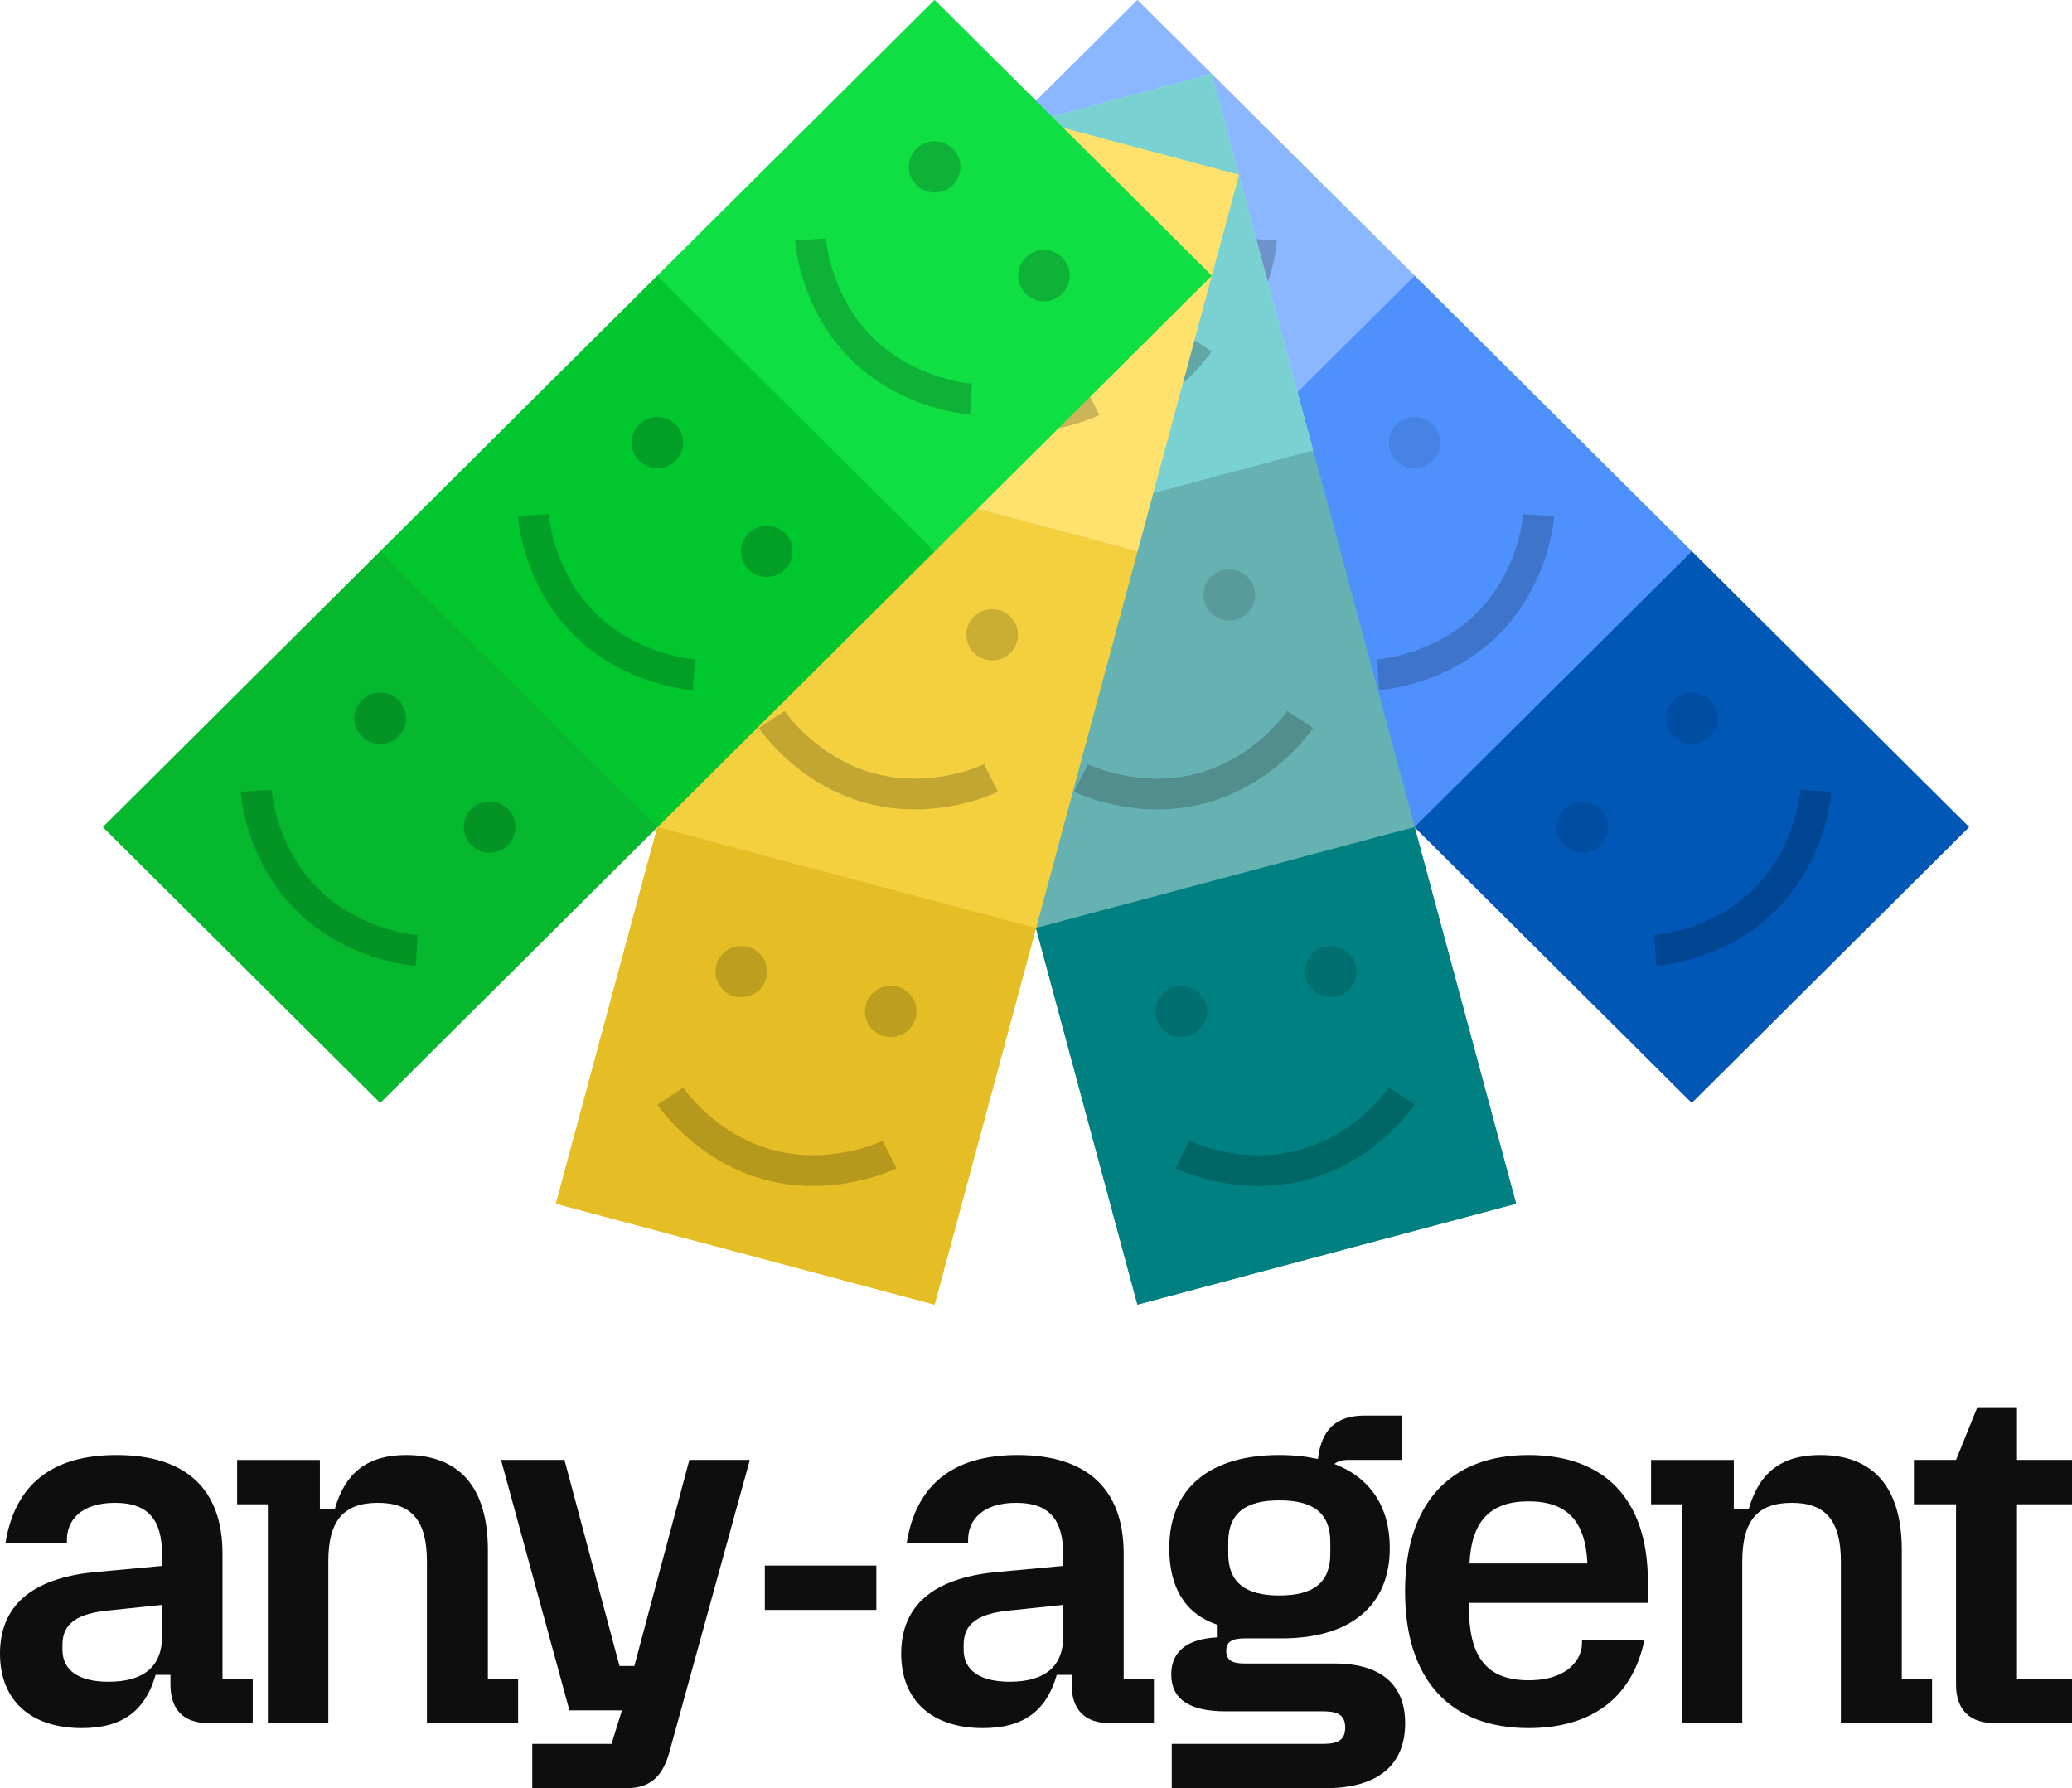 <svg width="124" height="107" viewBox="0 0 124 107" fill="none" xmlns="http://www.w3.org/2000/svg">
<path d="M68.071 0L51.483 16.497L68.071 32.993L84.659 16.497L68.071 0Z" fill="#BAC2FF"/>
<path d="M62.614 17.582C63.217 16.982 63.217 16.011 62.614 15.411C62.012 14.812 61.034 14.812 60.432 15.411C59.829 16.011 59.829 16.982 60.432 17.582C61.034 18.181 62.012 18.181 62.614 17.582Z" fill="black" fill-opacity="0.2"/>
<path d="M69.162 11.07C69.765 10.471 69.765 9.499 69.162 8.9C68.56 8.3 67.582 8.3 66.98 8.9C66.377 9.499 66.377 10.471 66.98 11.07C67.582 11.669 68.56 11.669 69.162 11.07Z" fill="black" fill-opacity="0.2"/>
<path d="M74.568 14.27L74.568 14.271L74.568 14.271C74.57 14.272 74.619 14.275 75.492 14.326C76.416 14.38 76.416 14.38 76.416 14.381L76.416 14.382C76.416 14.382 76.416 14.383 76.416 14.383C76.416 14.384 76.416 14.386 76.416 14.388C76.416 14.391 76.416 14.396 76.415 14.401C76.414 14.412 76.413 14.426 76.412 14.444C76.409 14.479 76.404 14.527 76.398 14.589C76.384 14.711 76.363 14.883 76.327 15.097C76.256 15.523 76.131 16.117 75.91 16.804C75.471 18.173 74.644 19.945 73.091 21.489C71.538 23.033 69.757 23.855 68.38 24.293C67.689 24.512 67.092 24.637 66.663 24.707C66.449 24.742 66.275 24.764 66.153 24.777C66.091 24.784 66.042 24.788 66.007 24.791C65.989 24.793 65.975 24.794 65.964 24.794C65.959 24.795 65.954 24.795 65.951 24.795C65.949 24.795 65.947 24.796 65.946 24.796C65.945 24.796 65.945 24.796 65.944 24.796L65.944 24.796C65.943 24.796 65.943 24.796 65.888 23.877C65.837 23.009 65.834 22.96 65.833 22.957L65.833 22.957L65.832 22.957C65.832 22.957 65.832 22.957 65.832 22.957C65.832 22.957 65.832 22.957 65.834 22.957C65.838 22.957 65.845 22.956 65.855 22.956C65.875 22.954 65.909 22.951 65.954 22.946C66.045 22.936 66.184 22.919 66.362 22.89C66.717 22.832 67.225 22.726 67.817 22.538C69.004 22.161 70.497 21.464 71.781 20.186C73.066 18.909 73.767 17.425 74.146 16.244C74.335 15.655 74.441 15.15 74.5 14.797C74.529 14.62 74.547 14.482 74.556 14.392C74.561 14.346 74.564 14.313 74.566 14.293C74.567 14.283 74.567 14.275 74.568 14.272C74.568 14.27 74.568 14.269 74.568 14.269C74.568 14.269 74.568 14.27 74.568 14.27Z" fill="black" fill-opacity="0.2"/>
<path d="M84.659 16.497L68.071 32.993L84.659 49.489L101.247 32.993L84.659 16.497Z" fill="#4E91FD"/>
<path d="M79.202 34.078C79.805 33.479 79.805 32.507 79.202 31.908C78.6 31.308 77.623 31.308 77.02 31.908C76.417 32.507 76.417 33.479 77.02 34.078C77.623 34.678 78.6 34.678 79.202 34.078Z" fill="black" fill-opacity="0.2"/>
<path d="M85.751 27.567C86.353 26.967 86.353 25.995 85.751 25.396C85.148 24.797 84.171 24.797 83.568 25.396C82.965 25.995 82.965 26.967 83.568 27.567C84.171 28.166 85.148 28.166 85.751 27.567Z" fill="black" fill-opacity="0.2"/>
<path d="M91.156 30.766L91.156 30.767L91.156 30.768C91.159 30.768 91.207 30.771 92.08 30.822C93.005 30.876 93.005 30.877 93.005 30.877L93.004 30.878C93.004 30.878 93.004 30.879 93.004 30.88C93.004 30.881 93.004 30.883 93.004 30.884C93.004 30.888 93.004 30.892 93.003 30.898C93.003 30.908 93.001 30.922 93 30.94C92.997 30.975 92.992 31.024 92.986 31.085C92.972 31.207 92.951 31.38 92.915 31.593C92.844 32.019 92.719 32.613 92.499 33.3C92.059 34.67 91.232 36.441 89.679 37.985C88.126 39.529 86.345 40.352 84.968 40.789C84.277 41.008 83.68 41.133 83.251 41.203C83.037 41.239 82.863 41.26 82.741 41.273C82.679 41.28 82.63 41.285 82.595 41.288C82.577 41.289 82.563 41.29 82.552 41.291C82.547 41.291 82.542 41.291 82.539 41.292C82.537 41.292 82.535 41.292 82.534 41.292C82.533 41.292 82.533 41.292 82.532 41.292L82.532 41.292C82.531 41.292 82.531 41.292 82.477 40.373C82.425 39.505 82.422 39.457 82.421 39.454L82.421 39.454L82.42 39.454C82.42 39.454 82.42 39.454 82.42 39.454C82.42 39.454 82.421 39.454 82.422 39.454C82.426 39.453 82.433 39.453 82.443 39.452C82.463 39.45 82.497 39.447 82.542 39.443C82.633 39.433 82.772 39.416 82.95 39.386C83.305 39.328 83.813 39.222 84.405 39.034C85.592 38.657 87.085 37.961 88.37 36.683C89.654 35.405 90.355 33.921 90.734 32.74C90.923 32.152 91.029 31.647 91.088 31.293C91.118 31.116 91.135 30.979 91.144 30.888C91.15 30.843 91.152 30.809 91.154 30.789C91.155 30.779 91.156 30.772 91.156 30.768C91.156 30.767 91.156 30.766 91.156 30.766C91.156 30.766 91.156 30.766 91.156 30.766Z" fill="black" fill-opacity="0.2"/>
<path d="M101.247 32.993L84.659 49.489L101.247 65.986L117.835 49.489L101.247 32.993Z" fill="#0057B6"/>
<path d="M95.791 50.575C96.393 49.975 96.393 49.003 95.791 48.404C95.188 47.805 94.211 47.805 93.608 48.404C93.005 49.003 93.005 49.975 93.608 50.575C94.211 51.174 95.188 51.174 95.791 50.575Z" fill="black" fill-opacity="0.2"/>
<path d="M102.339 44.063C102.941 43.464 102.941 42.492 102.339 41.892C101.736 41.293 100.759 41.293 100.156 41.892C99.553 42.492 99.553 43.464 100.156 44.063C100.759 44.662 101.736 44.662 102.339 44.063Z" fill="black" fill-opacity="0.2"/>
<path d="M107.744 47.263L107.744 47.263L107.744 47.264C107.747 47.264 107.796 47.268 108.668 47.319C109.593 47.373 109.593 47.373 109.593 47.374L109.593 47.374C109.592 47.375 109.593 47.375 109.593 47.376C109.592 47.377 109.592 47.379 109.592 47.381C109.592 47.384 109.592 47.389 109.591 47.394C109.591 47.404 109.589 47.419 109.588 47.436C109.585 47.471 109.58 47.52 109.574 47.581C109.561 47.704 109.539 47.876 109.503 48.089C109.432 48.516 109.307 49.109 109.087 49.796C108.647 51.166 107.82 52.937 106.267 54.482C104.715 56.026 102.933 56.848 101.556 57.285C100.865 57.505 100.268 57.629 99.84 57.7C99.625 57.735 99.452 57.757 99.329 57.77C99.267 57.776 99.218 57.781 99.183 57.784C99.165 57.785 99.151 57.786 99.14 57.787C99.135 57.788 99.13 57.788 99.127 57.788C99.125 57.788 99.123 57.788 99.122 57.788C99.122 57.788 99.121 57.788 99.121 57.788L99.12 57.788C99.119 57.788 99.119 57.788 99.065 56.869C99.013 56.001 99.01 55.953 99.01 55.95L99.009 55.95L99.008 55.95C99.008 55.95 99.008 55.95 99.008 55.95C99.008 55.95 99.009 55.95 99.01 55.95C99.014 55.95 99.021 55.949 99.031 55.948C99.052 55.947 99.085 55.944 99.13 55.939C99.222 55.929 99.36 55.912 99.538 55.883C99.893 55.824 100.401 55.718 100.993 55.531C102.181 55.154 103.673 54.457 104.958 53.179C106.243 51.901 106.943 50.417 107.322 49.236C107.511 48.648 107.617 48.143 107.676 47.789C107.706 47.613 107.723 47.475 107.733 47.384C107.738 47.339 107.74 47.306 107.742 47.285C107.743 47.275 107.744 47.268 107.744 47.265C107.744 47.263 107.744 47.262 107.744 47.262C107.744 47.262 107.744 47.262 107.744 47.263Z" fill="black" fill-opacity="0.2"/>
<path d="M68.071 -3.43573e-05L51.483 16.496L68.071 32.993L84.659 16.496L68.071 -3.43573e-05Z" fill="#8AB7FF"/>
<path d="M62.614 17.582C63.217 16.982 63.217 16.01 62.614 15.411C62.012 14.812 61.035 14.812 60.432 15.411C59.829 16.01 59.829 16.982 60.432 17.582C61.035 18.181 62.012 18.181 62.614 17.582Z" fill="black" fill-opacity="0.1"/>
<path d="M69.162 11.07C69.765 10.471 69.765 9.499 69.162 8.899C68.56 8.3 67.583 8.3 66.98 8.899C66.377 9.499 66.377 10.471 66.98 11.07C67.583 11.669 68.56 11.669 69.162 11.07Z" fill="black" fill-opacity="0.1"/>
<path d="M74.568 14.27L74.568 14.271L74.568 14.271C74.571 14.272 74.62 14.275 75.492 14.326C76.416 14.38 76.417 14.38 76.416 14.381L76.416 14.381C76.416 14.382 76.416 14.383 76.416 14.383C76.416 14.384 76.416 14.386 76.416 14.388C76.416 14.391 76.416 14.396 76.415 14.401C76.415 14.412 76.413 14.426 76.412 14.444C76.409 14.479 76.404 14.527 76.398 14.588C76.385 14.711 76.363 14.883 76.327 15.097C76.257 15.523 76.131 16.117 75.911 16.804C75.471 18.173 74.644 19.945 73.091 21.489C71.538 23.033 69.757 23.855 68.38 24.293C67.689 24.512 67.092 24.636 66.663 24.707C66.449 24.742 66.275 24.764 66.153 24.777C66.091 24.784 66.042 24.788 66.007 24.791C65.989 24.793 65.975 24.794 65.964 24.794C65.959 24.795 65.954 24.795 65.951 24.795C65.949 24.795 65.947 24.795 65.946 24.795C65.945 24.795 65.945 24.795 65.944 24.795L65.944 24.796C65.943 24.796 65.943 24.796 65.888 23.876C65.837 23.009 65.834 22.96 65.834 22.957L65.833 22.957L65.832 22.957C65.832 22.957 65.832 22.957 65.832 22.957C65.832 22.957 65.833 22.957 65.834 22.957C65.838 22.957 65.845 22.956 65.855 22.955C65.876 22.954 65.909 22.951 65.954 22.946C66.045 22.936 66.184 22.919 66.362 22.89C66.717 22.831 67.225 22.726 67.817 22.538C69.004 22.161 70.497 21.464 71.782 20.186C73.066 18.909 73.767 17.424 74.146 16.244C74.335 15.655 74.442 15.15 74.5 14.796C74.529 14.62 74.547 14.482 74.557 14.391C74.561 14.346 74.564 14.313 74.566 14.293C74.567 14.282 74.567 14.275 74.568 14.272C74.568 14.27 74.568 14.269 74.568 14.269C74.568 14.269 74.568 14.27 74.568 14.27Z" fill="black" fill-opacity="0.2"/>
<path d="M84.659 16.496L68.071 32.993L84.659 49.489L101.247 32.993L84.659 16.496Z" fill="#4E91FD"/>
<path d="M79.203 34.078C79.805 33.479 79.805 32.507 79.203 31.907C78.6 31.308 77.623 31.308 77.02 31.907C76.417 32.507 76.417 33.479 77.02 34.078C77.623 34.678 78.6 34.678 79.203 34.078Z" fill="black" fill-opacity="0.1"/>
<path d="M85.751 27.566C86.353 26.967 86.353 25.995 85.751 25.396C85.148 24.797 84.171 24.797 83.568 25.396C82.965 25.995 82.965 26.967 83.568 27.566C84.171 28.166 85.148 28.166 85.751 27.566Z" fill="black" fill-opacity="0.1"/>
<path d="M91.156 30.766L91.156 30.767L91.156 30.768C91.159 30.768 91.208 30.771 92.08 30.822C93.005 30.876 93.005 30.877 93.005 30.877L93.004 30.878C93.004 30.878 93.005 30.879 93.004 30.88C93.004 30.881 93.004 30.882 93.004 30.884C93.004 30.888 93.004 30.892 93.003 30.897C93.003 30.908 93.001 30.922 93 30.94C92.997 30.975 92.993 31.024 92.986 31.085C92.973 31.207 92.951 31.38 92.915 31.593C92.844 32.019 92.719 32.613 92.499 33.3C92.059 34.669 91.232 36.441 89.679 37.985C88.127 39.529 86.345 40.352 84.968 40.789C84.278 41.008 83.68 41.133 83.252 41.203C83.037 41.239 82.864 41.26 82.741 41.273C82.679 41.28 82.63 41.285 82.595 41.287C82.577 41.289 82.563 41.29 82.552 41.291C82.547 41.291 82.542 41.291 82.539 41.291C82.537 41.292 82.535 41.292 82.534 41.292C82.534 41.292 82.533 41.292 82.532 41.292L82.532 41.292C82.531 41.292 82.531 41.292 82.477 40.373C82.425 39.505 82.422 39.456 82.422 39.454L82.421 39.453L82.42 39.454C82.42 39.454 82.42 39.453 82.42 39.453C82.42 39.453 82.421 39.453 82.422 39.453C82.426 39.453 82.433 39.453 82.443 39.452C82.464 39.45 82.497 39.447 82.542 39.442C82.633 39.433 82.772 39.415 82.95 39.386C83.305 39.328 83.813 39.222 84.405 39.034C85.593 38.657 87.085 37.96 88.37 36.683C89.655 35.405 90.355 33.921 90.734 32.74C90.923 32.151 91.029 31.646 91.088 31.293C91.118 31.116 91.135 30.978 91.145 30.888C91.15 30.843 91.152 30.809 91.154 30.789C91.155 30.779 91.156 30.772 91.156 30.768C91.156 30.767 91.156 30.766 91.156 30.766C91.156 30.766 91.156 30.766 91.156 30.766Z" fill="black" fill-opacity="0.2"/>
<path d="M101.247 32.993L84.659 49.489L101.247 65.986L117.836 49.489L101.247 32.993Z" fill="#0057B6"/>
<path d="M95.791 50.574C96.394 49.975 96.394 49.003 95.791 48.404C95.188 47.804 94.211 47.804 93.608 48.404C93.005 49.003 93.005 49.975 93.608 50.574C94.211 51.174 95.188 51.174 95.791 50.574Z" fill="black" fill-opacity="0.1"/>
<path d="M102.339 44.063C102.941 43.463 102.941 42.492 102.339 41.892C101.736 41.293 100.759 41.293 100.156 41.892C99.553 42.492 99.553 43.463 100.156 44.063C100.759 44.662 101.736 44.662 102.339 44.063Z" fill="black" fill-opacity="0.1"/>
<path d="M107.744 47.263L107.744 47.263L107.744 47.264C107.747 47.264 107.796 47.267 108.668 47.319C109.593 47.373 109.593 47.373 109.593 47.373L109.593 47.374C109.593 47.375 109.593 47.375 109.593 47.376C109.593 47.377 109.592 47.379 109.592 47.38C109.592 47.384 109.592 47.389 109.592 47.394C109.591 47.404 109.59 47.419 109.588 47.436C109.585 47.471 109.581 47.52 109.574 47.581C109.561 47.703 109.539 47.876 109.503 48.089C109.433 48.516 109.307 49.109 109.087 49.796C108.647 51.166 107.82 52.937 106.267 54.481C104.715 56.026 102.933 56.848 101.556 57.285C100.866 57.504 100.268 57.629 99.84 57.7C99.625 57.735 99.452 57.757 99.329 57.77C99.267 57.776 99.218 57.781 99.183 57.784C99.165 57.785 99.151 57.786 99.14 57.787C99.135 57.788 99.13 57.788 99.127 57.788C99.125 57.788 99.124 57.788 99.122 57.788C99.122 57.788 99.121 57.788 99.121 57.788L99.12 57.788C99.12 57.788 99.119 57.788 99.065 56.869C99.013 56.001 99.01 55.953 99.01 55.95L99.009 55.95L99.008 55.95C99.008 55.95 99.008 55.95 99.008 55.95C99.008 55.95 99.009 55.95 99.01 55.95C99.014 55.95 99.021 55.949 99.031 55.948C99.052 55.946 99.085 55.944 99.131 55.939C99.222 55.929 99.361 55.912 99.538 55.883C99.894 55.824 100.401 55.718 100.993 55.531C102.181 55.154 103.673 54.457 104.958 53.179C106.243 51.901 106.943 50.417 107.322 49.236C107.511 48.648 107.618 48.143 107.676 47.789C107.706 47.613 107.723 47.475 107.733 47.384C107.738 47.339 107.741 47.306 107.742 47.285C107.743 47.275 107.744 47.268 107.744 47.264C107.744 47.263 107.744 47.262 107.744 47.262C107.744 47.262 107.744 47.262 107.744 47.263Z" fill="black" fill-opacity="0.2"/>
<path d="M72.515 4.421L49.856 10.459L55.927 32.993L78.587 26.955L72.515 4.421Z" fill="#C0E6E6"/>
<path d="M58.95 16.934C59.774 16.715 60.262 15.873 60.042 15.054C59.821 14.235 58.975 13.749 58.151 13.969C57.328 14.188 56.839 15.03 57.06 15.849C57.281 16.667 58.127 17.153 58.95 16.934Z" fill="black" fill-opacity="0.2"/>
<path d="M67.895 14.55C68.718 14.331 69.207 13.489 68.986 12.671C68.766 11.852 67.919 11.366 67.096 11.585C66.273 11.805 65.784 12.646 66.005 13.465C66.225 14.284 67.072 14.77 67.895 14.55Z" fill="black" fill-opacity="0.2"/>
<path d="M70.967 20.009L70.967 20.01V20.011C70.969 20.012 71.01 20.039 71.74 20.517C72.513 21.024 72.513 21.024 72.513 21.025L72.512 21.025C72.512 21.025 72.511 21.026 72.511 21.026C72.51 21.028 72.51 21.029 72.508 21.03C72.507 21.033 72.504 21.037 72.501 21.042C72.495 21.05 72.487 21.062 72.477 21.077C72.457 21.106 72.428 21.146 72.392 21.195C72.319 21.294 72.213 21.433 72.075 21.6C71.799 21.934 71.392 22.386 70.856 22.871C69.787 23.839 68.18 24.962 66.059 25.527C63.938 26.092 61.982 25.919 60.569 25.612C59.861 25.459 59.281 25.27 58.874 25.118C58.671 25.042 58.51 24.974 58.397 24.924C58.34 24.9 58.295 24.879 58.263 24.864C58.247 24.857 58.234 24.851 58.225 24.846C58.22 24.843 58.216 24.841 58.213 24.84C58.211 24.839 58.21 24.838 58.209 24.838C58.208 24.837 58.207 24.837 58.207 24.837L58.206 24.837C58.206 24.837 58.206 24.836 58.621 24.013C59.013 23.236 59.034 23.192 59.035 23.19L59.035 23.189L59.034 23.189C59.034 23.189 59.034 23.189 59.034 23.189C59.034 23.189 59.034 23.189 59.036 23.19C59.039 23.192 59.046 23.195 59.055 23.199C59.073 23.208 59.104 23.222 59.145 23.24C59.229 23.277 59.358 23.331 59.526 23.394C59.864 23.52 60.357 23.681 60.964 23.813C62.182 24.077 63.825 24.215 65.58 23.748C67.335 23.28 68.688 22.343 69.61 21.509C70.069 21.093 70.415 20.709 70.644 20.432C70.758 20.294 70.843 20.183 70.897 20.109C70.923 20.072 70.942 20.045 70.954 20.028C70.96 20.02 70.964 20.014 70.966 20.011C70.967 20.01 70.968 20.009 70.968 20.009C70.968 20.009 70.968 20.009 70.967 20.009Z" fill="black" fill-opacity="0.2"/>
<path d="M78.587 26.956L55.927 32.994L61.999 55.528L84.659 49.49L78.587 26.956Z" fill="#66B2B2"/>
<path d="M65.022 39.468C65.845 39.249 66.334 38.407 66.113 37.589C65.893 36.77 65.046 36.284 64.223 36.503C63.4 36.723 62.911 37.564 63.132 38.383C63.352 39.202 64.198 39.688 65.022 39.468Z" fill="black" fill-opacity="0.2"/>
<path d="M73.967 37.085C74.79 36.866 75.278 36.024 75.058 35.205C74.837 34.386 73.991 33.901 73.168 34.12C72.344 34.339 71.856 35.181 72.076 36C72.297 36.819 73.143 37.304 73.967 37.085Z" fill="black" fill-opacity="0.2"/>
<path d="M77.039 42.544L77.038 42.544L77.038 42.545C77.04 42.547 77.081 42.574 77.811 43.052C78.585 43.558 78.585 43.559 78.584 43.559L78.584 43.559C78.583 43.56 78.583 43.56 78.583 43.561C78.582 43.562 78.581 43.563 78.58 43.565C78.578 43.568 78.576 43.572 78.573 43.576C78.567 43.585 78.559 43.597 78.549 43.611C78.528 43.64 78.5 43.68 78.463 43.73C78.391 43.829 78.285 43.967 78.147 44.135C77.871 44.469 77.464 44.92 76.928 45.406C75.859 46.373 74.252 47.496 72.131 48.061C70.01 48.627 68.053 48.453 66.641 48.147C65.933 47.993 65.353 47.804 64.946 47.652C64.743 47.576 64.581 47.509 64.468 47.459C64.412 47.434 64.367 47.414 64.335 47.398C64.319 47.391 64.306 47.385 64.296 47.38C64.291 47.378 64.288 47.376 64.284 47.374C64.283 47.373 64.281 47.373 64.28 47.372C64.28 47.372 64.279 47.371 64.279 47.371L64.278 47.371C64.278 47.371 64.277 47.371 64.692 46.548C65.084 45.77 65.106 45.727 65.107 45.724L65.106 45.724L65.106 45.724C65.106 45.724 65.105 45.723 65.105 45.723C65.105 45.723 65.106 45.724 65.108 45.724C65.111 45.726 65.117 45.729 65.126 45.733C65.145 45.742 65.175 45.756 65.217 45.775C65.301 45.812 65.43 45.865 65.598 45.929C65.936 46.055 66.429 46.216 67.035 46.347C68.253 46.611 69.896 46.75 71.651 46.282C73.406 45.815 74.759 44.878 75.681 44.043C76.141 43.628 76.487 43.243 76.716 42.966C76.83 42.828 76.914 42.717 76.968 42.644C76.995 42.607 77.014 42.579 77.026 42.563C77.032 42.554 77.036 42.548 77.038 42.545C77.039 42.544 77.039 42.543 77.039 42.543C77.039 42.543 77.039 42.544 77.039 42.544Z" fill="black" fill-opacity="0.2"/>
<path d="M84.659 49.49L61.999 55.528L68.071 78.062L90.731 72.024L84.659 49.49Z" fill="#008080"/>
<path d="M71.094 62.003C71.917 61.783 72.406 60.942 72.185 60.123C71.964 59.304 71.118 58.818 70.295 59.038C69.471 59.257 68.983 60.099 69.203 60.918C69.424 61.736 70.27 62.222 71.094 62.003Z" fill="black" fill-opacity="0.2"/>
<path d="M80.038 59.619C80.862 59.4 81.35 58.558 81.129 57.739C80.909 56.921 80.063 56.435 79.239 56.654C78.416 56.874 77.927 57.715 78.148 58.534C78.369 59.353 79.215 59.839 80.038 59.619Z" fill="black" fill-opacity="0.2"/>
<path d="M83.111 65.078L83.11 65.079V65.079C83.112 65.081 83.153 65.108 83.883 65.586C84.656 66.093 84.656 66.093 84.656 66.094L84.655 66.094C84.655 66.094 84.655 66.095 84.654 66.096C84.654 66.097 84.653 66.098 84.652 66.099C84.65 66.102 84.648 66.106 84.644 66.111C84.639 66.119 84.63 66.131 84.62 66.145C84.6 66.174 84.572 66.214 84.535 66.264C84.462 66.364 84.357 66.502 84.219 66.669C83.943 67.003 83.536 67.455 83 67.94C81.93 68.908 80.323 70.031 78.202 70.596C76.081 71.161 74.125 70.987 72.713 70.681C72.004 70.528 71.424 70.339 71.018 70.187C70.814 70.11 70.653 70.043 70.54 69.993C70.483 69.969 70.439 69.948 70.407 69.933C70.391 69.925 70.378 69.919 70.368 69.915C70.363 69.912 70.359 69.91 70.356 69.909C70.355 69.908 70.353 69.907 70.352 69.907C70.351 69.906 70.351 69.906 70.35 69.906L70.35 69.906C70.349 69.906 70.349 69.905 70.764 69.082C71.156 68.305 71.177 68.261 71.179 68.259L71.178 68.258L71.177 68.258C71.177 68.258 71.177 68.258 71.177 68.258C71.177 68.258 71.178 68.258 71.179 68.259C71.182 68.26 71.189 68.263 71.198 68.268C71.217 68.276 71.247 68.291 71.289 68.309C71.373 68.346 71.501 68.4 71.67 68.463C72.007 68.589 72.5 68.75 73.107 68.882C74.325 69.146 75.968 69.284 77.723 68.817C79.478 68.349 80.831 67.412 81.753 66.578C82.212 66.162 82.558 65.778 82.787 65.501C82.901 65.362 82.986 65.251 83.04 65.178C83.067 65.141 83.086 65.114 83.098 65.097C83.103 65.089 83.108 65.083 83.109 65.08C83.11 65.079 83.111 65.078 83.111 65.078C83.111 65.078 83.111 65.078 83.111 65.078Z" fill="black" fill-opacity="0.2"/>
<path d="M72.516 4.421L49.856 10.459L55.928 32.993L78.587 26.955L72.516 4.421Z" fill="#7AD1D1"/>
<path d="M58.95 16.934C59.774 16.714 60.262 15.873 60.042 15.054C59.821 14.235 58.975 13.749 58.151 13.969C57.328 14.188 56.84 15.03 57.06 15.848C57.281 16.667 58.127 17.153 58.95 16.934Z" fill="black" fill-opacity="0.13"/>
<path d="M67.895 14.55C68.718 14.331 69.207 13.489 68.986 12.671C68.766 11.852 67.919 11.366 67.096 11.585C66.273 11.805 65.784 12.646 66.005 13.465C66.225 14.284 67.072 14.77 67.895 14.55Z" fill="black" fill-opacity="0.13"/>
<path d="M70.968 20.009L70.967 20.01L70.967 20.01C70.969 20.012 71.01 20.039 71.74 20.517C72.513 21.024 72.513 21.024 72.513 21.024L72.512 21.025C72.512 21.025 72.512 21.026 72.511 21.026C72.511 21.027 72.51 21.029 72.509 21.03C72.507 21.033 72.504 21.037 72.501 21.041C72.495 21.05 72.487 21.062 72.477 21.076C72.457 21.105 72.428 21.145 72.392 21.195C72.319 21.294 72.213 21.433 72.076 21.6C71.8 21.934 71.392 22.386 70.856 22.871C69.787 23.839 68.18 24.962 66.059 25.527C63.938 26.092 61.982 25.919 60.569 25.612C59.861 25.459 59.281 25.27 58.874 25.118C58.671 25.041 58.51 24.974 58.397 24.924C58.34 24.899 58.295 24.879 58.263 24.864C58.247 24.856 58.234 24.85 58.225 24.846C58.22 24.843 58.216 24.841 58.213 24.84C58.211 24.839 58.21 24.838 58.209 24.838C58.208 24.837 58.208 24.837 58.207 24.837L58.206 24.837C58.206 24.836 58.206 24.836 58.621 24.013C59.013 23.236 59.034 23.192 59.035 23.19L59.035 23.189L59.034 23.189C59.034 23.189 59.034 23.189 59.034 23.189C59.034 23.189 59.035 23.189 59.036 23.19C59.039 23.191 59.046 23.195 59.055 23.199C59.074 23.207 59.104 23.222 59.146 23.24C59.229 23.277 59.358 23.331 59.527 23.394C59.864 23.52 60.357 23.681 60.964 23.813C62.182 24.077 63.825 24.215 65.58 23.748C67.335 23.28 68.688 22.343 69.61 21.509C70.069 21.093 70.415 20.709 70.644 20.432C70.758 20.293 70.843 20.182 70.897 20.109C70.924 20.072 70.943 20.045 70.954 20.028C70.96 20.02 70.964 20.014 70.966 20.011C70.967 20.009 70.968 20.009 70.968 20.009C70.968 20.009 70.968 20.009 70.968 20.009Z" fill="black" fill-opacity="0.2"/>
<path d="M78.587 26.955L55.928 32.993L61.999 55.528L84.659 49.49L78.587 26.955Z" fill="#66B2B2"/>
<path d="M65.022 39.468C65.845 39.249 66.334 38.407 66.113 37.589C65.893 36.77 65.046 36.284 64.223 36.503C63.4 36.723 62.911 37.564 63.132 38.383C63.352 39.202 64.199 39.688 65.022 39.468Z" fill="black" fill-opacity="0.13"/>
<path d="M73.967 37.085C74.79 36.865 75.279 36.024 75.058 35.205C74.838 34.386 73.991 33.9 73.168 34.12C72.344 34.339 71.856 35.181 72.076 35.999C72.297 36.818 73.143 37.304 73.967 37.085Z" fill="black" fill-opacity="0.13"/>
<path d="M77.039 42.544L77.039 42.544L77.038 42.545C77.041 42.547 77.081 42.574 77.811 43.052C78.585 43.558 78.585 43.559 78.584 43.559L78.584 43.559C78.584 43.56 78.583 43.56 78.583 43.561C78.582 43.562 78.581 43.563 78.58 43.565C78.578 43.568 78.576 43.571 78.573 43.576C78.567 43.585 78.559 43.596 78.549 43.611C78.529 43.64 78.5 43.68 78.464 43.73C78.391 43.829 78.285 43.967 78.147 44.134C77.871 44.468 77.464 44.92 76.928 45.406C75.859 46.373 74.252 47.496 72.131 48.061C70.01 48.626 68.053 48.453 66.641 48.147C65.933 47.993 65.353 47.804 64.946 47.652C64.743 47.576 64.582 47.509 64.468 47.459C64.412 47.434 64.367 47.413 64.335 47.398C64.319 47.391 64.306 47.385 64.296 47.38C64.292 47.378 64.288 47.376 64.285 47.374C64.283 47.373 64.281 47.373 64.28 47.372C64.28 47.372 64.279 47.371 64.279 47.371L64.278 47.371C64.278 47.371 64.278 47.371 64.693 46.547C65.085 45.77 65.106 45.727 65.107 45.724L65.107 45.724L65.106 45.724C65.106 45.723 65.106 45.723 65.106 45.723C65.106 45.723 65.106 45.724 65.108 45.724C65.111 45.726 65.117 45.729 65.127 45.733C65.145 45.742 65.176 45.756 65.217 45.775C65.301 45.811 65.43 45.865 65.598 45.928C65.936 46.055 66.429 46.215 67.036 46.347C68.254 46.611 69.896 46.75 71.651 46.282C73.406 45.814 74.76 44.878 75.681 44.043C76.141 43.628 76.487 43.243 76.716 42.966C76.83 42.828 76.914 42.717 76.968 42.643C76.995 42.607 77.014 42.579 77.026 42.562C77.032 42.554 77.036 42.548 77.038 42.545C77.039 42.544 77.039 42.543 77.039 42.543C77.039 42.543 77.039 42.543 77.039 42.544Z" fill="black" fill-opacity="0.2"/>
<path d="M84.659 49.49L61.999 55.528L68.071 78.062L90.731 72.024L84.659 49.49Z" fill="#008080"/>
<path d="M71.094 62.003C71.917 61.783 72.406 60.942 72.185 60.123C71.965 59.304 71.118 58.818 70.295 59.038C69.472 59.257 68.983 60.099 69.204 60.917C69.424 61.736 70.27 62.222 71.094 62.003Z" fill="black" fill-opacity="0.13"/>
<path d="M80.038 59.619C80.862 59.4 81.35 58.558 81.13 57.739C80.909 56.921 80.063 56.435 79.239 56.654C78.416 56.873 77.927 57.715 78.148 58.534C78.369 59.353 79.215 59.839 80.038 59.619Z" fill="black" fill-opacity="0.13"/>
<path d="M83.111 65.078L83.11 65.079L83.11 65.079C83.112 65.081 83.153 65.108 83.883 65.586C84.656 66.093 84.656 66.093 84.656 66.093L84.656 66.094C84.655 66.094 84.655 66.095 84.655 66.095C84.654 66.096 84.653 66.098 84.652 66.099C84.65 66.102 84.648 66.106 84.645 66.11C84.639 66.119 84.631 66.131 84.62 66.145C84.6 66.174 84.572 66.214 84.535 66.264C84.462 66.363 84.357 66.502 84.219 66.669C83.943 67.003 83.536 67.455 83 67.94C81.93 68.907 80.323 70.031 78.203 70.596C76.081 71.161 74.125 70.987 72.713 70.681C72.004 70.528 71.425 70.339 71.018 70.187C70.814 70.11 70.653 70.043 70.54 69.993C70.484 69.968 70.439 69.948 70.407 69.933C70.391 69.925 70.378 69.919 70.368 69.915C70.363 69.912 70.359 69.91 70.356 69.908C70.355 69.908 70.353 69.907 70.352 69.906C70.351 69.906 70.351 69.906 70.35 69.906L70.35 69.906C70.35 69.905 70.349 69.905 70.764 69.082C71.156 68.305 71.178 68.261 71.179 68.259L71.178 68.258H71.177C71.177 68.258 71.177 68.257 71.177 68.257C71.177 68.257 71.178 68.258 71.179 68.259C71.183 68.26 71.189 68.263 71.198 68.268C71.217 68.276 71.247 68.291 71.289 68.309C71.373 68.346 71.502 68.4 71.67 68.463C72.007 68.589 72.501 68.75 73.107 68.882C74.325 69.146 75.968 69.284 77.723 68.817C79.478 68.349 80.831 67.412 81.753 66.578C82.213 66.162 82.559 65.778 82.787 65.5C82.902 65.362 82.986 65.251 83.04 65.178C83.067 65.141 83.086 65.114 83.098 65.097C83.104 65.088 83.108 65.083 83.11 65.08C83.111 65.078 83.111 65.078 83.111 65.078C83.111 65.078 83.111 65.078 83.111 65.078Z" fill="black" fill-opacity="0.2"/>
<path d="M74.144 10.459L51.484 4.421L45.412 26.955L68.072 32.993L74.144 10.459Z" fill="#F4D86D"/>
<path d="M56.105 14.55C56.928 14.769 57.774 14.284 57.995 13.465C58.215 12.646 57.727 11.804 56.904 11.585C56.08 11.366 55.234 11.851 55.013 12.67C54.793 13.489 55.281 14.331 56.105 14.55Z" fill="black" fill-opacity="0.2"/>
<path d="M65.049 16.933C65.873 17.153 66.719 16.667 66.939 15.848C67.16 15.029 66.671 14.188 65.848 13.968C65.025 13.749 64.179 14.235 63.958 15.054C63.737 15.873 64.226 16.714 65.049 16.933Z" fill="black" fill-opacity="0.2"/>
<path d="M64.965 23.189L64.965 23.189L64.964 23.189C64.965 23.192 64.987 23.236 65.379 24.013C65.794 24.836 65.793 24.836 65.793 24.836H65.793C65.792 24.837 65.792 24.837 65.791 24.837C65.79 24.838 65.788 24.839 65.787 24.839C65.784 24.841 65.78 24.843 65.775 24.846C65.765 24.85 65.752 24.856 65.736 24.864C65.704 24.879 65.659 24.899 65.603 24.924C65.49 24.974 65.329 25.041 65.125 25.117C64.718 25.27 64.139 25.458 63.43 25.612C62.018 25.918 60.062 26.092 57.941 25.526C55.819 24.961 54.213 23.838 53.143 22.871C52.607 22.386 52.2 21.934 51.924 21.6C51.786 21.433 51.681 21.294 51.608 21.195C51.571 21.145 51.543 21.105 51.523 21.076C51.512 21.062 51.504 21.05 51.498 21.041C51.495 21.037 51.493 21.033 51.491 21.03C51.49 21.029 51.489 21.027 51.488 21.026C51.488 21.026 51.488 21.025 51.487 21.025L51.487 21.024C51.487 21.024 51.486 21.023 52.26 20.517C52.99 20.039 53.031 20.012 53.033 20.01L53.033 20.009L53.032 20.009C53.032 20.009 53.032 20.008 53.032 20.008C53.032 20.008 53.032 20.009 53.033 20.011C53.035 20.014 53.039 20.019 53.045 20.028C53.057 20.044 53.076 20.072 53.103 20.108C53.157 20.182 53.242 20.293 53.356 20.431C53.584 20.708 53.931 21.093 54.39 21.508C55.312 22.343 56.665 23.28 58.42 23.747C60.175 24.215 61.818 24.076 63.036 23.812C63.642 23.681 64.136 23.52 64.473 23.394C64.641 23.331 64.77 23.277 64.854 23.24C64.896 23.221 64.926 23.207 64.945 23.198C64.954 23.194 64.96 23.191 64.964 23.189C64.965 23.189 64.966 23.188 64.966 23.188C64.966 23.188 64.966 23.189 64.965 23.189Z" fill="black" fill-opacity="0.2"/>
<path d="M68.072 32.993L45.412 26.955L39.341 49.489L62 55.528L68.072 32.993Z" fill="#F4D03F"/>
<path d="M50.033 37.084C50.856 37.304 51.703 36.818 51.923 35.999C52.144 35.181 51.655 34.339 50.832 34.12C50.008 33.9 49.162 34.386 48.942 35.205C48.721 36.023 49.21 36.865 50.033 37.084Z" fill="black" fill-opacity="0.2"/>
<path d="M58.978 39.468C59.801 39.687 60.647 39.201 60.868 38.383C61.089 37.564 60.6 36.722 59.777 36.503C58.953 36.283 58.107 36.769 57.886 37.588C57.666 38.407 58.154 39.249 58.978 39.468Z" fill="black" fill-opacity="0.2"/>
<path d="M58.894 45.723L58.893 45.723L58.893 45.724C58.894 45.727 58.915 45.77 59.307 46.547C59.722 47.37 59.722 47.371 59.721 47.371L59.721 47.371C59.72 47.371 59.72 47.371 59.719 47.372C59.718 47.372 59.717 47.373 59.715 47.374C59.712 47.375 59.708 47.377 59.703 47.38C59.694 47.385 59.681 47.391 59.664 47.398C59.633 47.413 59.588 47.434 59.531 47.459C59.418 47.508 59.257 47.576 59.053 47.652C58.647 47.804 58.067 47.993 57.359 48.146C55.946 48.453 53.99 48.626 51.869 48.061C49.748 47.496 48.141 46.373 47.072 45.405C46.535 44.92 46.128 44.468 45.853 44.134C45.715 43.967 45.609 43.828 45.536 43.729C45.499 43.68 45.471 43.64 45.451 43.611C45.441 43.596 45.433 43.584 45.427 43.576C45.424 43.571 45.421 43.567 45.419 43.564C45.419 43.563 45.417 43.562 45.417 43.56C45.416 43.56 45.416 43.559 45.416 43.559L45.415 43.559C45.415 43.558 45.415 43.558 46.188 43.051C46.918 42.573 46.959 42.546 46.961 42.544L46.961 42.544L46.961 42.543C46.96 42.543 46.96 42.543 46.96 42.543C46.96 42.543 46.961 42.544 46.962 42.545C46.964 42.548 46.968 42.554 46.974 42.562C46.985 42.579 47.004 42.606 47.031 42.643C47.086 42.717 47.17 42.828 47.284 42.966C47.513 43.243 47.859 43.627 48.318 44.043C49.24 44.877 50.593 45.814 52.348 46.282C54.103 46.749 55.746 46.611 56.964 46.347C57.571 46.215 58.064 46.054 58.401 45.928C58.57 45.865 58.699 45.811 58.782 45.774C58.824 45.756 58.855 45.742 58.873 45.733C58.882 45.729 58.889 45.726 58.892 45.724C58.893 45.723 58.894 45.723 58.894 45.723C58.894 45.723 58.894 45.723 58.894 45.723Z" fill="black" fill-opacity="0.2"/>
<path d="M62.001 55.528L39.341 49.489L33.269 72.024L55.929 78.062L62.001 55.528Z" fill="#E4BE24"/>
<path d="M43.961 59.619C44.785 59.838 45.631 59.352 45.851 58.534C46.072 57.715 45.583 56.873 44.76 56.654C43.937 56.435 43.09 56.92 42.87 57.739C42.649 58.558 43.138 59.4 43.961 59.619Z" fill="black" fill-opacity="0.2"/>
<path d="M52.906 62.002C53.729 62.222 54.575 61.736 54.796 60.917C55.017 60.098 54.528 59.257 53.705 59.037C52.882 58.818 52.035 59.304 51.815 60.123C51.594 60.941 52.083 61.783 52.906 62.002Z" fill="black" fill-opacity="0.2"/>
<path d="M52.822 68.258L52.821 68.258L52.821 68.258C52.822 68.261 52.844 68.305 53.236 69.082C53.651 69.905 53.65 69.905 53.65 69.905L53.649 69.905C53.649 69.906 53.648 69.906 53.648 69.906C53.647 69.907 53.645 69.907 53.643 69.908C53.64 69.91 53.636 69.912 53.632 69.914C53.622 69.919 53.609 69.925 53.593 69.933C53.561 69.948 53.516 69.968 53.46 69.993C53.346 70.043 53.185 70.11 52.982 70.186C52.575 70.338 51.995 70.527 51.287 70.681C49.875 70.987 47.918 71.16 45.797 70.595C43.676 70.03 42.069 68.907 41 67.94C40.464 67.454 40.056 67.003 39.781 66.669C39.643 66.501 39.537 66.363 39.464 66.264C39.428 66.214 39.399 66.174 39.379 66.145C39.369 66.131 39.361 66.119 39.355 66.11C39.352 66.106 39.35 66.102 39.348 66.099C39.347 66.097 39.346 66.096 39.345 66.095C39.345 66.094 39.344 66.094 39.344 66.094L39.344 66.093C39.343 66.093 39.343 66.092 40.117 65.586C40.847 65.108 40.887 65.081 40.889 65.079L40.889 65.078L40.889 65.078C40.889 65.078 40.889 65.077 40.889 65.077C40.889 65.077 40.889 65.078 40.89 65.079C40.892 65.082 40.896 65.088 40.902 65.097C40.913 65.113 40.933 65.141 40.96 65.177C41.014 65.251 41.098 65.362 41.212 65.5C41.441 65.777 41.787 66.162 42.246 66.577C43.168 67.412 44.522 68.349 46.277 68.816C48.032 69.284 49.675 69.145 50.892 68.881C51.499 68.75 51.992 68.589 52.33 68.463C52.498 68.4 52.627 68.346 52.711 68.309C52.752 68.29 52.783 68.276 52.801 68.267C52.811 68.263 52.817 68.26 52.82 68.258C52.822 68.258 52.822 68.257 52.822 68.257C52.822 68.257 52.822 68.258 52.822 68.258Z" fill="black" fill-opacity="0.2"/>
<path d="M74.144 10.459L51.484 4.42L45.413 26.955L68.072 32.993L74.144 10.459Z" fill="#FFE26E"/>
<path d="M56.105 14.55C56.928 14.769 57.774 14.283 57.995 13.465C58.215 12.646 57.727 11.804 56.904 11.585C56.08 11.366 55.234 11.851 55.013 12.67C54.793 13.489 55.281 14.331 56.105 14.55Z" fill="black" fill-opacity="0.17"/>
<path d="M65.049 16.933C65.873 17.153 66.719 16.667 66.94 15.848C67.16 15.029 66.672 14.188 65.848 13.968C65.025 13.749 64.179 14.235 63.958 15.054C63.737 15.872 64.226 16.714 65.049 16.933Z" fill="black" fill-opacity="0.17"/>
<path d="M64.966 23.189L64.965 23.189L64.964 23.189C64.965 23.192 64.987 23.236 65.379 24.012C65.794 24.836 65.794 24.836 65.793 24.836H65.793C65.792 24.837 65.792 24.837 65.791 24.837C65.79 24.838 65.788 24.838 65.787 24.839C65.784 24.841 65.78 24.843 65.775 24.845C65.765 24.85 65.752 24.856 65.736 24.864C65.704 24.879 65.66 24.899 65.603 24.924C65.49 24.974 65.329 25.041 65.125 25.117C64.719 25.269 64.139 25.458 63.431 25.612C62.018 25.918 60.062 26.091 57.941 25.526C55.82 24.961 54.213 23.838 53.144 22.871C52.607 22.385 52.2 21.934 51.924 21.6C51.786 21.432 51.681 21.294 51.608 21.195C51.571 21.145 51.543 21.105 51.523 21.076C51.513 21.062 51.504 21.05 51.498 21.041C51.495 21.037 51.493 21.033 51.491 21.03C51.49 21.028 51.489 21.027 51.489 21.026C51.488 21.025 51.488 21.025 51.488 21.024L51.487 21.024C51.487 21.024 51.487 21.023 52.26 20.517C52.99 20.039 53.031 20.012 53.033 20.01L53.033 20.009L53.032 20.009L53.032 20.008C53.032 20.008 53.033 20.009 53.033 20.011C53.035 20.013 53.04 20.019 53.045 20.027C53.057 20.044 53.076 20.072 53.103 20.108C53.157 20.182 53.242 20.293 53.356 20.431C53.584 20.708 53.931 21.093 54.39 21.508C55.312 22.343 56.665 23.28 58.42 23.747C60.175 24.215 61.818 24.076 63.036 23.812C63.643 23.681 64.136 23.52 64.473 23.393C64.641 23.331 64.77 23.276 64.854 23.24C64.896 23.221 64.926 23.207 64.945 23.198C64.954 23.194 64.961 23.191 64.964 23.189C64.965 23.189 64.966 23.188 64.966 23.188C64.966 23.188 64.966 23.189 64.966 23.189Z" fill="black" fill-opacity="0.2"/>
<path d="M68.072 32.993L45.413 26.955L39.341 49.489L62.001 55.528L68.072 32.993Z" fill="#F4D03F"/>
<path d="M50.033 37.084C50.856 37.304 51.703 36.818 51.923 35.999C52.144 35.18 51.655 34.339 50.832 34.119C50.009 33.9 49.162 34.386 48.942 35.205C48.721 36.023 49.21 36.865 50.033 37.084Z" fill="black" fill-opacity="0.17"/>
<path d="M58.978 39.468C59.801 39.687 60.647 39.201 60.868 38.383C61.089 37.564 60.6 36.722 59.777 36.503C58.953 36.283 58.107 36.769 57.886 37.588C57.666 38.407 58.154 39.248 58.978 39.468Z" fill="black" fill-opacity="0.17"/>
<path d="M58.894 45.723L58.893 45.723L58.893 45.724C58.894 45.726 58.915 45.77 59.307 46.547C59.722 47.37 59.722 47.37 59.722 47.371L59.721 47.371C59.721 47.371 59.72 47.371 59.719 47.372C59.718 47.372 59.717 47.373 59.715 47.374C59.712 47.375 59.708 47.377 59.703 47.38C59.694 47.384 59.681 47.39 59.665 47.398C59.633 47.413 59.588 47.434 59.531 47.458C59.418 47.508 59.257 47.575 59.054 47.652C58.647 47.804 58.067 47.993 57.359 48.146C55.946 48.453 53.99 48.626 51.869 48.061C49.748 47.495 48.141 46.373 47.072 45.405C46.536 44.92 46.128 44.468 45.853 44.134C45.715 43.967 45.609 43.828 45.536 43.729C45.5 43.679 45.471 43.639 45.451 43.611C45.441 43.596 45.433 43.584 45.427 43.575C45.424 43.571 45.422 43.567 45.419 43.564C45.419 43.563 45.417 43.561 45.417 43.56C45.416 43.56 45.416 43.559 45.416 43.559L45.415 43.559C45.415 43.558 45.415 43.558 46.188 43.051C46.919 42.573 46.959 42.546 46.961 42.544L46.961 42.544L46.961 42.543C46.96 42.543 46.961 42.543 46.961 42.543C46.961 42.543 46.961 42.544 46.962 42.545C46.964 42.548 46.968 42.553 46.974 42.562C46.985 42.579 47.005 42.606 47.032 42.643C47.086 42.716 47.17 42.827 47.284 42.966C47.513 43.243 47.859 43.627 48.318 44.043C49.24 44.877 50.593 45.814 52.348 46.282C54.103 46.749 55.746 46.611 56.964 46.347C57.571 46.215 58.064 46.054 58.401 45.928C58.57 45.865 58.699 45.811 58.782 45.774C58.824 45.756 58.855 45.742 58.873 45.733C58.883 45.728 58.889 45.725 58.892 45.724C58.894 45.723 58.894 45.723 58.894 45.723C58.894 45.723 58.894 45.723 58.894 45.723Z" fill="black" fill-opacity="0.2"/>
<path d="M62.001 55.527L39.341 49.489L33.269 72.024L55.929 78.062L62.001 55.527Z" fill="#E4BE24"/>
<path d="M43.961 59.619C44.785 59.838 45.631 59.352 45.852 58.534C46.072 57.715 45.584 56.873 44.76 56.654C43.937 56.434 43.091 56.92 42.87 57.739C42.649 58.558 43.138 59.4 43.961 59.619Z" fill="black" fill-opacity="0.17"/>
<path d="M52.906 62.002C53.729 62.222 54.576 61.736 54.796 60.917C55.017 60.098 54.528 59.257 53.705 59.037C52.882 58.818 52.035 59.304 51.815 60.123C51.594 60.941 52.083 61.783 52.906 62.002Z" fill="black" fill-opacity="0.17"/>
<path d="M52.822 68.258L52.822 68.258L52.821 68.258C52.822 68.261 52.844 68.304 53.236 69.082C53.651 69.905 53.65 69.905 53.65 69.905L53.649 69.905C53.649 69.906 53.648 69.906 53.648 69.906C53.647 69.907 53.645 69.907 53.644 69.908C53.64 69.91 53.636 69.912 53.632 69.914C53.622 69.919 53.609 69.925 53.593 69.932C53.561 69.947 53.516 69.968 53.46 69.993C53.347 70.043 53.186 70.11 52.982 70.186C52.575 70.338 51.995 70.527 51.287 70.681C49.875 70.987 47.918 71.16 45.797 70.595C43.676 70.03 42.069 68.907 41 67.94C40.464 67.454 40.057 67.003 39.781 66.668C39.643 66.501 39.537 66.363 39.465 66.263C39.428 66.214 39.4 66.174 39.379 66.145C39.369 66.13 39.361 66.119 39.355 66.11C39.352 66.106 39.35 66.102 39.348 66.099C39.347 66.097 39.346 66.096 39.345 66.095C39.345 66.094 39.345 66.094 39.344 66.094L39.344 66.093C39.344 66.093 39.343 66.092 40.117 65.586C40.847 65.108 40.888 65.081 40.89 65.079L40.889 65.078L40.889 65.078C40.889 65.077 40.889 65.077 40.889 65.077C40.889 65.077 40.889 65.078 40.89 65.079C40.892 65.082 40.896 65.088 40.902 65.097C40.914 65.113 40.933 65.141 40.96 65.177C41.014 65.251 41.098 65.362 41.212 65.5C41.441 65.777 41.787 66.162 42.246 66.577C43.169 67.412 44.522 68.348 46.277 68.816C48.032 69.284 49.675 69.145 50.892 68.881C51.499 68.749 51.992 68.589 52.33 68.463C52.498 68.399 52.627 68.345 52.711 68.308C52.752 68.29 52.783 68.276 52.801 68.267C52.811 68.263 52.817 68.26 52.82 68.258C52.822 68.258 52.823 68.257 52.823 68.257C52.823 68.257 52.822 68.257 52.822 68.258Z" fill="black" fill-opacity="0.2"/>
<path d="M72.517 16.497L55.929 0L39.341 16.497L55.929 32.993L72.517 16.497Z" fill="#35DA5E"/>
<path d="M54.838 11.07C55.44 11.669 56.417 11.669 57.02 11.07C57.623 10.471 57.623 9.499 57.02 8.9C56.417 8.3 55.44 8.3 54.838 8.9C54.235 9.499 54.235 10.471 54.838 11.07Z" fill="black" fill-opacity="0.2"/>
<path d="M61.386 17.582C61.988 18.181 62.965 18.181 63.568 17.582C64.171 16.982 64.171 16.011 63.568 15.411C62.965 14.812 61.988 14.812 61.386 15.411C60.783 16.011 60.783 16.982 61.386 17.582Z" fill="black" fill-opacity="0.2"/>
<path d="M58.168 22.957L58.167 22.957L58.166 22.957C58.166 22.96 58.163 23.009 58.112 23.877C58.057 24.796 58.057 24.796 58.056 24.796L58.056 24.796C58.055 24.796 58.055 24.796 58.054 24.796C58.053 24.796 58.051 24.795 58.049 24.795C58.046 24.795 58.041 24.795 58.036 24.794C58.025 24.794 58.011 24.793 57.993 24.791C57.958 24.788 57.909 24.784 57.847 24.777C57.724 24.764 57.551 24.742 57.337 24.707C56.908 24.637 56.311 24.512 55.62 24.293C54.243 23.855 52.462 23.033 50.909 21.489C49.356 19.945 48.529 18.173 48.089 16.804C47.869 16.117 47.743 15.523 47.673 15.097C47.637 14.883 47.615 14.711 47.602 14.589C47.596 14.527 47.591 14.479 47.588 14.444C47.587 14.426 47.586 14.412 47.585 14.401C47.584 14.396 47.584 14.391 47.584 14.388C47.584 14.386 47.584 14.384 47.584 14.383C47.584 14.383 47.584 14.382 47.584 14.382L47.584 14.381C47.584 14.38 47.584 14.38 48.508 14.326C49.381 14.275 49.429 14.272 49.432 14.271L49.432 14.271L49.432 14.27C49.432 14.27 49.432 14.269 49.432 14.269C49.432 14.269 49.432 14.27 49.432 14.272C49.433 14.275 49.433 14.283 49.434 14.293C49.436 14.313 49.438 14.346 49.443 14.392C49.453 14.482 49.471 14.62 49.5 14.797C49.559 15.15 49.665 15.655 49.854 16.244C50.233 17.425 50.934 18.909 52.218 20.186C53.503 21.464 54.996 22.161 56.183 22.538C56.775 22.726 57.283 22.832 57.638 22.89C57.816 22.919 57.955 22.936 58.046 22.946C58.091 22.951 58.124 22.954 58.145 22.956C58.155 22.956 58.162 22.957 58.166 22.957C58.167 22.957 58.168 22.957 58.168 22.957C58.168 22.957 58.168 22.957 58.168 22.957Z" fill="black" fill-opacity="0.2"/>
<path d="M55.929 32.993L39.341 16.497L22.753 32.993L39.341 49.489L55.929 32.993Z" fill="#08C337"/>
<path d="M38.249 27.567C38.852 28.166 39.829 28.166 40.432 27.567C41.035 26.967 41.035 25.995 40.432 25.396C39.829 24.797 38.852 24.797 38.249 25.396C37.647 25.995 37.647 26.967 38.249 27.567Z" fill="black" fill-opacity="0.2"/>
<path d="M44.797 34.078C45.4 34.678 46.377 34.678 46.98 34.078C47.583 33.479 47.583 32.507 46.98 31.908C46.377 31.308 45.4 31.308 44.797 31.908C44.195 32.507 44.195 33.479 44.797 34.078Z" fill="black" fill-opacity="0.2"/>
<path d="M41.58 39.454L41.579 39.454L41.578 39.454C41.578 39.457 41.575 39.505 41.523 40.373C41.469 41.292 41.468 41.292 41.468 41.292L41.468 41.292C41.467 41.292 41.467 41.292 41.466 41.292C41.465 41.292 41.463 41.292 41.461 41.292C41.458 41.291 41.453 41.291 41.448 41.291C41.437 41.29 41.423 41.289 41.405 41.288C41.37 41.285 41.321 41.28 41.259 41.274C41.136 41.26 40.963 41.239 40.748 41.203C40.32 41.133 39.722 41.008 39.032 40.789C37.655 40.352 35.873 39.529 34.321 37.985C32.768 36.441 31.941 34.67 31.501 33.3C31.281 32.613 31.155 32.02 31.085 31.593C31.049 31.38 31.027 31.207 31.014 31.085C31.007 31.024 31.003 30.975 31 30.94C30.998 30.922 30.997 30.908 30.997 30.898C30.996 30.892 30.996 30.888 30.996 30.884C30.996 30.883 30.996 30.881 30.996 30.88C30.996 30.879 30.996 30.878 30.996 30.878L30.995 30.877C30.995 30.877 30.995 30.876 31.92 30.822C32.792 30.771 32.841 30.768 32.844 30.768L32.844 30.767L32.844 30.766C32.844 30.766 32.844 30.766 32.844 30.766C32.844 30.766 32.844 30.767 32.844 30.768C32.844 30.772 32.845 30.779 32.846 30.789C32.848 30.809 32.85 30.843 32.855 30.888C32.865 30.979 32.883 31.116 32.912 31.293C32.971 31.647 33.077 32.152 33.266 32.74C33.645 33.921 34.346 35.405 35.63 36.683C36.915 37.961 38.408 38.657 39.595 39.034C40.187 39.222 40.694 39.328 41.05 39.386C41.228 39.416 41.367 39.433 41.458 39.443C41.503 39.447 41.536 39.45 41.557 39.452C41.567 39.453 41.574 39.453 41.578 39.454C41.579 39.454 41.58 39.454 41.58 39.454C41.58 39.454 41.58 39.454 41.58 39.454Z" fill="black" fill-opacity="0.2"/>
<path d="M39.341 49.489L22.753 32.993L6.164 49.489L22.753 65.986L39.341 49.489Z" fill="#00A028"/>
<path d="M21.661 44.063C22.264 44.662 23.241 44.662 23.844 44.063C24.447 43.464 24.447 42.492 23.844 41.892C23.241 41.293 22.264 41.293 21.661 41.892C21.059 42.492 21.059 43.464 21.661 44.063Z" fill="black" fill-opacity="0.2"/>
<path d="M28.209 50.575C28.812 51.174 29.789 51.174 30.392 50.575C30.995 49.975 30.995 49.003 30.392 48.404C29.789 47.805 28.812 47.805 28.209 48.404C27.607 49.003 27.607 49.975 28.209 50.575Z" fill="black" fill-opacity="0.2"/>
<path d="M24.992 55.95L24.991 55.95L24.99 55.95C24.99 55.953 24.987 56.001 24.935 56.869C24.881 57.788 24.88 57.788 24.88 57.788L24.879 57.788C24.879 57.788 24.878 57.788 24.878 57.788C24.876 57.788 24.875 57.788 24.873 57.788C24.869 57.788 24.865 57.788 24.86 57.787C24.849 57.786 24.835 57.785 24.817 57.784C24.782 57.781 24.733 57.776 24.671 57.77C24.548 57.757 24.375 57.735 24.16 57.7C23.732 57.629 23.134 57.505 22.444 57.285C21.067 56.848 19.285 56.026 17.733 54.482C16.18 52.937 15.353 51.166 14.913 49.796C14.693 49.109 14.567 48.516 14.496 48.09C14.461 47.876 14.439 47.704 14.426 47.581C14.419 47.52 14.415 47.471 14.412 47.436C14.41 47.419 14.409 47.404 14.408 47.394C14.408 47.389 14.408 47.384 14.408 47.381C14.408 47.379 14.408 47.377 14.408 47.376C14.407 47.375 14.408 47.375 14.408 47.374L14.407 47.374C14.407 47.373 14.407 47.373 15.332 47.319C16.204 47.268 16.253 47.264 16.256 47.264L16.256 47.263L16.256 47.263C16.256 47.262 16.256 47.262 16.256 47.262C16.256 47.262 16.256 47.263 16.256 47.265C16.256 47.268 16.257 47.275 16.258 47.285C16.259 47.306 16.262 47.339 16.267 47.384C16.277 47.475 16.294 47.613 16.324 47.789C16.382 48.143 16.489 48.648 16.678 49.236C17.057 50.417 17.757 51.902 19.042 53.179C20.327 54.457 21.819 55.154 23.007 55.531C23.599 55.718 24.106 55.824 24.462 55.883C24.64 55.912 24.778 55.929 24.869 55.939C24.915 55.944 24.948 55.947 24.969 55.948C24.979 55.949 24.986 55.95 24.99 55.95C24.991 55.95 24.992 55.95 24.992 55.95C24.992 55.95 24.992 55.95 24.992 55.95Z" fill="black" fill-opacity="0.2"/>
<path d="M72.517 16.496L55.929 7.56186e-05L39.341 16.496L55.929 32.993L72.517 16.496Z" fill="#10DF44"/>
<path d="M54.838 11.07C55.441 11.669 56.418 11.669 57.02 11.07C57.623 10.471 57.623 9.499 57.02 8.899C56.418 8.3 55.441 8.3 54.838 8.899C54.235 9.499 54.235 10.471 54.838 11.07Z" fill="black" fill-opacity="0.2"/>
<path d="M61.386 17.582C61.988 18.181 62.966 18.181 63.568 17.582C64.171 16.982 64.171 16.011 63.568 15.411C62.966 14.812 61.988 14.812 61.386 15.411C60.783 16.011 60.783 16.982 61.386 17.582Z" fill="black" fill-opacity="0.2"/>
<path d="M58.168 22.957L58.167 22.957L58.167 22.957C58.166 22.96 58.163 23.009 58.112 23.876C58.057 24.796 58.057 24.796 58.056 24.796L58.056 24.795C58.055 24.795 58.055 24.795 58.054 24.795C58.053 24.795 58.051 24.795 58.05 24.795C58.046 24.795 58.041 24.795 58.036 24.794C58.025 24.794 58.011 24.793 57.993 24.791C57.958 24.788 57.909 24.784 57.848 24.777C57.725 24.764 57.551 24.742 57.337 24.707C56.908 24.636 56.311 24.512 55.62 24.293C54.243 23.855 52.462 23.033 50.909 21.489C49.356 19.945 48.529 18.173 48.09 16.804C47.869 16.117 47.744 15.523 47.673 15.097C47.638 14.883 47.616 14.711 47.602 14.588C47.596 14.527 47.591 14.479 47.588 14.444C47.587 14.426 47.586 14.412 47.585 14.401C47.585 14.396 47.584 14.391 47.584 14.388C47.584 14.386 47.584 14.384 47.584 14.383C47.584 14.383 47.584 14.382 47.584 14.381L47.584 14.381C47.584 14.38 47.584 14.38 48.508 14.326C49.381 14.275 49.429 14.272 49.432 14.271L49.432 14.271L49.432 14.27C49.432 14.27 49.432 14.269 49.432 14.269C49.432 14.269 49.432 14.27 49.432 14.272C49.433 14.275 49.433 14.282 49.434 14.293C49.436 14.313 49.439 14.346 49.444 14.391C49.453 14.482 49.471 14.62 49.5 14.796C49.559 15.15 49.665 15.655 49.854 16.244C50.233 17.424 50.934 18.909 52.218 20.186C53.503 21.464 54.996 22.161 56.183 22.538C56.775 22.726 57.283 22.831 57.639 22.89C57.816 22.919 57.955 22.936 58.046 22.946C58.091 22.951 58.125 22.954 58.145 22.955C58.155 22.956 58.163 22.957 58.166 22.957C58.168 22.957 58.169 22.957 58.169 22.957C58.169 22.957 58.168 22.957 58.168 22.957Z" fill="black" fill-opacity="0.2"/>
<path d="M55.929 32.993L39.341 16.497L22.753 32.993L39.341 49.489L55.929 32.993Z" fill="#01C72F"/>
<path d="M38.249 27.566C38.852 28.166 39.83 28.166 40.432 27.566C41.035 26.967 41.035 25.995 40.432 25.396C39.83 24.797 38.852 24.797 38.249 25.396C37.647 25.995 37.647 26.967 38.249 27.566Z" fill="black" fill-opacity="0.2"/>
<path d="M44.798 34.078C45.4 34.678 46.377 34.678 46.98 34.078C47.583 33.479 47.583 32.507 46.98 31.907C46.377 31.308 45.4 31.308 44.798 31.907C44.195 32.507 44.195 33.479 44.798 34.078Z" fill="black" fill-opacity="0.2"/>
<path d="M41.58 39.454L41.579 39.453L41.579 39.454C41.578 39.456 41.575 39.505 41.524 40.373C41.469 41.292 41.469 41.292 41.468 41.292L41.468 41.292C41.467 41.292 41.467 41.292 41.466 41.292C41.465 41.292 41.463 41.292 41.461 41.291C41.458 41.291 41.453 41.291 41.448 41.291C41.437 41.29 41.423 41.289 41.405 41.287C41.37 41.285 41.321 41.28 41.259 41.273C41.137 41.26 40.963 41.239 40.749 41.203C40.32 41.133 39.723 41.008 39.032 40.789C37.655 40.352 35.873 39.529 34.321 37.985C32.768 36.441 31.941 34.669 31.502 33.3C31.281 32.613 31.156 32.019 31.085 31.593C31.049 31.38 31.027 31.207 31.014 31.085C31.008 31.024 31.003 30.975 31 30.94C30.999 30.922 30.998 30.908 30.997 30.897C30.996 30.892 30.996 30.888 30.996 30.884C30.996 30.882 30.996 30.881 30.996 30.88C30.996 30.879 30.996 30.878 30.996 30.878L30.996 30.877C30.995 30.877 30.996 30.876 31.92 30.822C32.793 30.771 32.841 30.768 32.844 30.768L32.844 30.767L32.844 30.766C32.844 30.766 32.844 30.766 32.844 30.766C32.844 30.766 32.844 30.767 32.844 30.768C32.845 30.772 32.845 30.779 32.846 30.789C32.848 30.809 32.85 30.843 32.855 30.888C32.865 30.978 32.883 31.116 32.912 31.293C32.971 31.646 33.077 32.151 33.266 32.74C33.645 33.921 34.346 35.405 35.63 36.683C36.915 37.96 38.408 38.657 39.595 39.034C40.187 39.222 40.695 39.328 41.05 39.386C41.228 39.415 41.367 39.433 41.458 39.442C41.503 39.447 41.537 39.45 41.557 39.452C41.567 39.453 41.574 39.453 41.578 39.453C41.58 39.453 41.58 39.453 41.58 39.453C41.58 39.453 41.58 39.454 41.58 39.454Z" fill="black" fill-opacity="0.2"/>
<path d="M39.341 49.489L22.753 32.993L6.165 49.489L22.753 65.986L39.341 49.489Z" fill="#05B82E"/>
<path d="M21.661 44.063C22.264 44.662 23.241 44.662 23.844 44.063C24.447 43.463 24.447 42.492 23.844 41.892C23.241 41.293 22.264 41.293 21.661 41.892C21.059 42.492 21.059 43.463 21.661 44.063Z" fill="black" fill-opacity="0.2"/>
<path d="M28.209 50.574C28.812 51.174 29.789 51.174 30.392 50.574C30.995 49.975 30.995 49.003 30.392 48.404C29.789 47.804 28.812 47.804 28.209 48.404C27.607 49.003 27.607 49.975 28.209 50.574Z" fill="black" fill-opacity="0.2"/>
<path d="M24.992 55.95L24.991 55.95L24.991 55.95C24.99 55.953 24.987 56.001 24.935 56.869C24.881 57.788 24.881 57.788 24.88 57.788L24.88 57.788C24.879 57.788 24.878 57.788 24.878 57.788C24.877 57.788 24.875 57.788 24.873 57.788C24.87 57.788 24.865 57.788 24.86 57.787C24.849 57.786 24.835 57.785 24.817 57.784C24.782 57.781 24.733 57.776 24.671 57.77C24.549 57.757 24.375 57.735 24.16 57.7C23.732 57.629 23.135 57.504 22.444 57.285C21.067 56.848 19.285 56.026 17.733 54.481C16.18 52.937 15.353 51.166 14.913 49.796C14.693 49.109 14.568 48.516 14.497 48.089C14.461 47.876 14.439 47.703 14.426 47.581C14.419 47.52 14.415 47.471 14.412 47.436C14.411 47.419 14.409 47.404 14.409 47.394C14.408 47.389 14.408 47.384 14.408 47.38C14.408 47.379 14.408 47.377 14.408 47.376C14.408 47.375 14.408 47.375 14.408 47.374L14.407 47.373C14.407 47.373 14.407 47.373 15.332 47.319C16.204 47.267 16.253 47.264 16.256 47.264L16.256 47.263L16.256 47.263C16.256 47.262 16.256 47.262 16.256 47.262C16.256 47.262 16.256 47.263 16.256 47.264C16.256 47.268 16.257 47.275 16.258 47.285C16.26 47.306 16.262 47.339 16.267 47.384C16.277 47.475 16.294 47.613 16.324 47.789C16.383 48.143 16.489 48.648 16.678 49.236C17.057 50.417 17.758 51.901 19.042 53.179C20.327 54.457 21.82 55.154 23.007 55.531C23.599 55.718 24.107 55.824 24.462 55.883C24.64 55.912 24.779 55.929 24.87 55.939C24.915 55.944 24.948 55.946 24.969 55.948C24.979 55.949 24.986 55.95 24.99 55.95C24.991 55.95 24.992 55.95 24.992 55.95C24.992 55.95 24.992 55.95 24.992 55.95Z" fill="black" fill-opacity="0.2"/>
<path d="M119.373 103.107C117.891 103.107 117.06 102.31 117.06 100.806V90.012H114.539V87.357H117.06L118.336 84.202H120.708V87.357H124V90.012H120.708V100.452H124V103.107H119.373Z" fill="#0E0E0E"/>
<path d="M100.648 103.107V90.012H98.809V87.358H103.762V90.307H104.651C105.274 88.095 106.639 87.063 108.922 87.063C112.125 87.063 113.815 89.009 113.815 92.755V100.452H115.625V103.107H110.168V93.433C110.168 90.985 109.248 89.924 107.232 89.924C105.185 89.924 104.266 90.985 104.266 93.433V103.107H100.648Z" fill="#0E0E0E"/>
<path d="M91.472 103.402C86.786 103.402 84.087 100.511 84.087 95.232C84.087 89.953 86.786 87.063 91.472 87.063C96.039 87.063 98.619 89.717 98.619 94.642V95.91H87.913V96.235C87.913 99.214 89.04 100.541 91.472 100.541C93.874 100.541 94.675 99.243 94.675 98.329V98.123H98.412C97.7 101.573 95.268 103.402 91.472 103.402ZM87.943 93.551H95.001C94.883 90.985 93.756 89.835 91.472 89.835C89.218 89.835 88.061 90.985 87.943 93.551Z" fill="#0E0E0E"/>
<path d="M70.124 107V104.345H79.199C80.118 104.345 80.504 104.08 80.504 103.372C80.504 102.664 80.118 102.399 79.199 102.399H73.357C71.162 102.399 70.094 101.662 70.094 100.187C70.094 98.83 71.043 98.064 72.823 97.975V97.208C70.925 96.559 69.976 94.996 69.976 92.637C69.976 89.038 72.408 87.063 76.56 87.063C77.419 87.063 78.191 87.151 78.873 87.299C79.08 85.529 79.97 84.703 81.661 84.703H83.915V87.357H80.652C80.296 87.357 80.059 87.446 79.852 87.594C81.987 88.419 83.173 90.13 83.173 92.637C83.173 96.117 80.771 98.034 76.708 98.034H74.484C73.683 98.034 73.386 98.27 73.386 98.771C73.386 99.302 73.683 99.538 74.484 99.538H79.881C82.639 99.538 84.092 100.806 84.092 103.107C84.092 105.643 82.432 107 79.288 107H70.124ZM73.505 92.961C73.505 94.701 74.543 95.468 76.56 95.468C78.606 95.468 79.614 94.701 79.614 92.961V92.283C79.614 90.543 78.606 89.776 76.56 89.776C74.543 89.776 73.505 90.543 73.505 92.283V92.961Z" fill="#0E0E0E"/>
<path d="M58.825 103.402C55.771 103.402 53.932 101.75 53.932 98.948C53.932 96.088 55.83 94.465 59.478 94.082L63.63 93.698V93.02C63.63 90.867 62.74 89.924 60.812 89.924C58.766 89.924 57.936 90.985 57.936 92.135V92.342H54.258C54.822 88.803 57.076 87.063 60.901 87.063C65.053 87.063 67.248 89.098 67.248 92.961V100.452H69.057V103.107H66.418C64.935 103.107 64.134 102.31 64.134 100.806V100.217H63.244C62.622 102.37 61.257 103.402 58.825 103.402ZM57.669 98.712C57.669 99.951 58.648 100.629 60.427 100.629C62.533 100.629 63.63 99.715 63.63 97.916V96.029L60.546 96.353C58.529 96.53 57.669 97.149 57.669 98.417V98.712Z" fill="#0E0E0E"/>
<path d="M45.771 93.677H52.444V96.332H45.771V93.677Z" fill="#0E0E0E"/>
<path d="M31.853 107V104.345H36.598L37.221 102.34H34.077L29.985 87.357H33.781L37.073 99.686H37.962L41.255 87.357H44.873L40.098 104.699C39.712 106.204 39 107 37.488 107H31.853Z" fill="#0E0E0E"/>
<path d="M16.03 103.107V90.012H14.191V87.358H19.144V90.307H20.034C20.656 88.095 22.021 87.063 24.304 87.063C27.507 87.063 29.198 89.009 29.198 92.755V100.453H31.007V103.107H25.55V93.433C25.55 90.985 24.63 89.924 22.614 89.924C20.567 89.924 19.648 90.985 19.648 93.433V103.107H16.03Z" fill="#0E0E0E"/>
<path d="M4.893 103.402C1.839 103.402 0 101.75 0 98.948C0 96.088 1.898 94.466 5.546 94.082L9.698 93.699V93.02C9.698 90.867 8.808 89.924 6.88 89.924C4.834 89.924 4.004 90.985 4.004 92.135V92.342H0.326C0.89 88.803 3.144 87.063 6.969 87.063C11.121 87.063 13.316 89.098 13.316 92.961V100.453H15.125V103.107H12.486C11.003 103.107 10.202 102.311 10.202 100.806V100.217H9.312C8.69 102.37 7.325 103.402 4.893 103.402ZM3.737 98.713C3.737 99.951 4.716 100.63 6.495 100.63C8.601 100.63 9.698 99.715 9.698 97.916V96.029L6.614 96.353C4.597 96.53 3.737 97.149 3.737 98.418V98.713Z" fill="#0E0E0E"/>
</svg>
